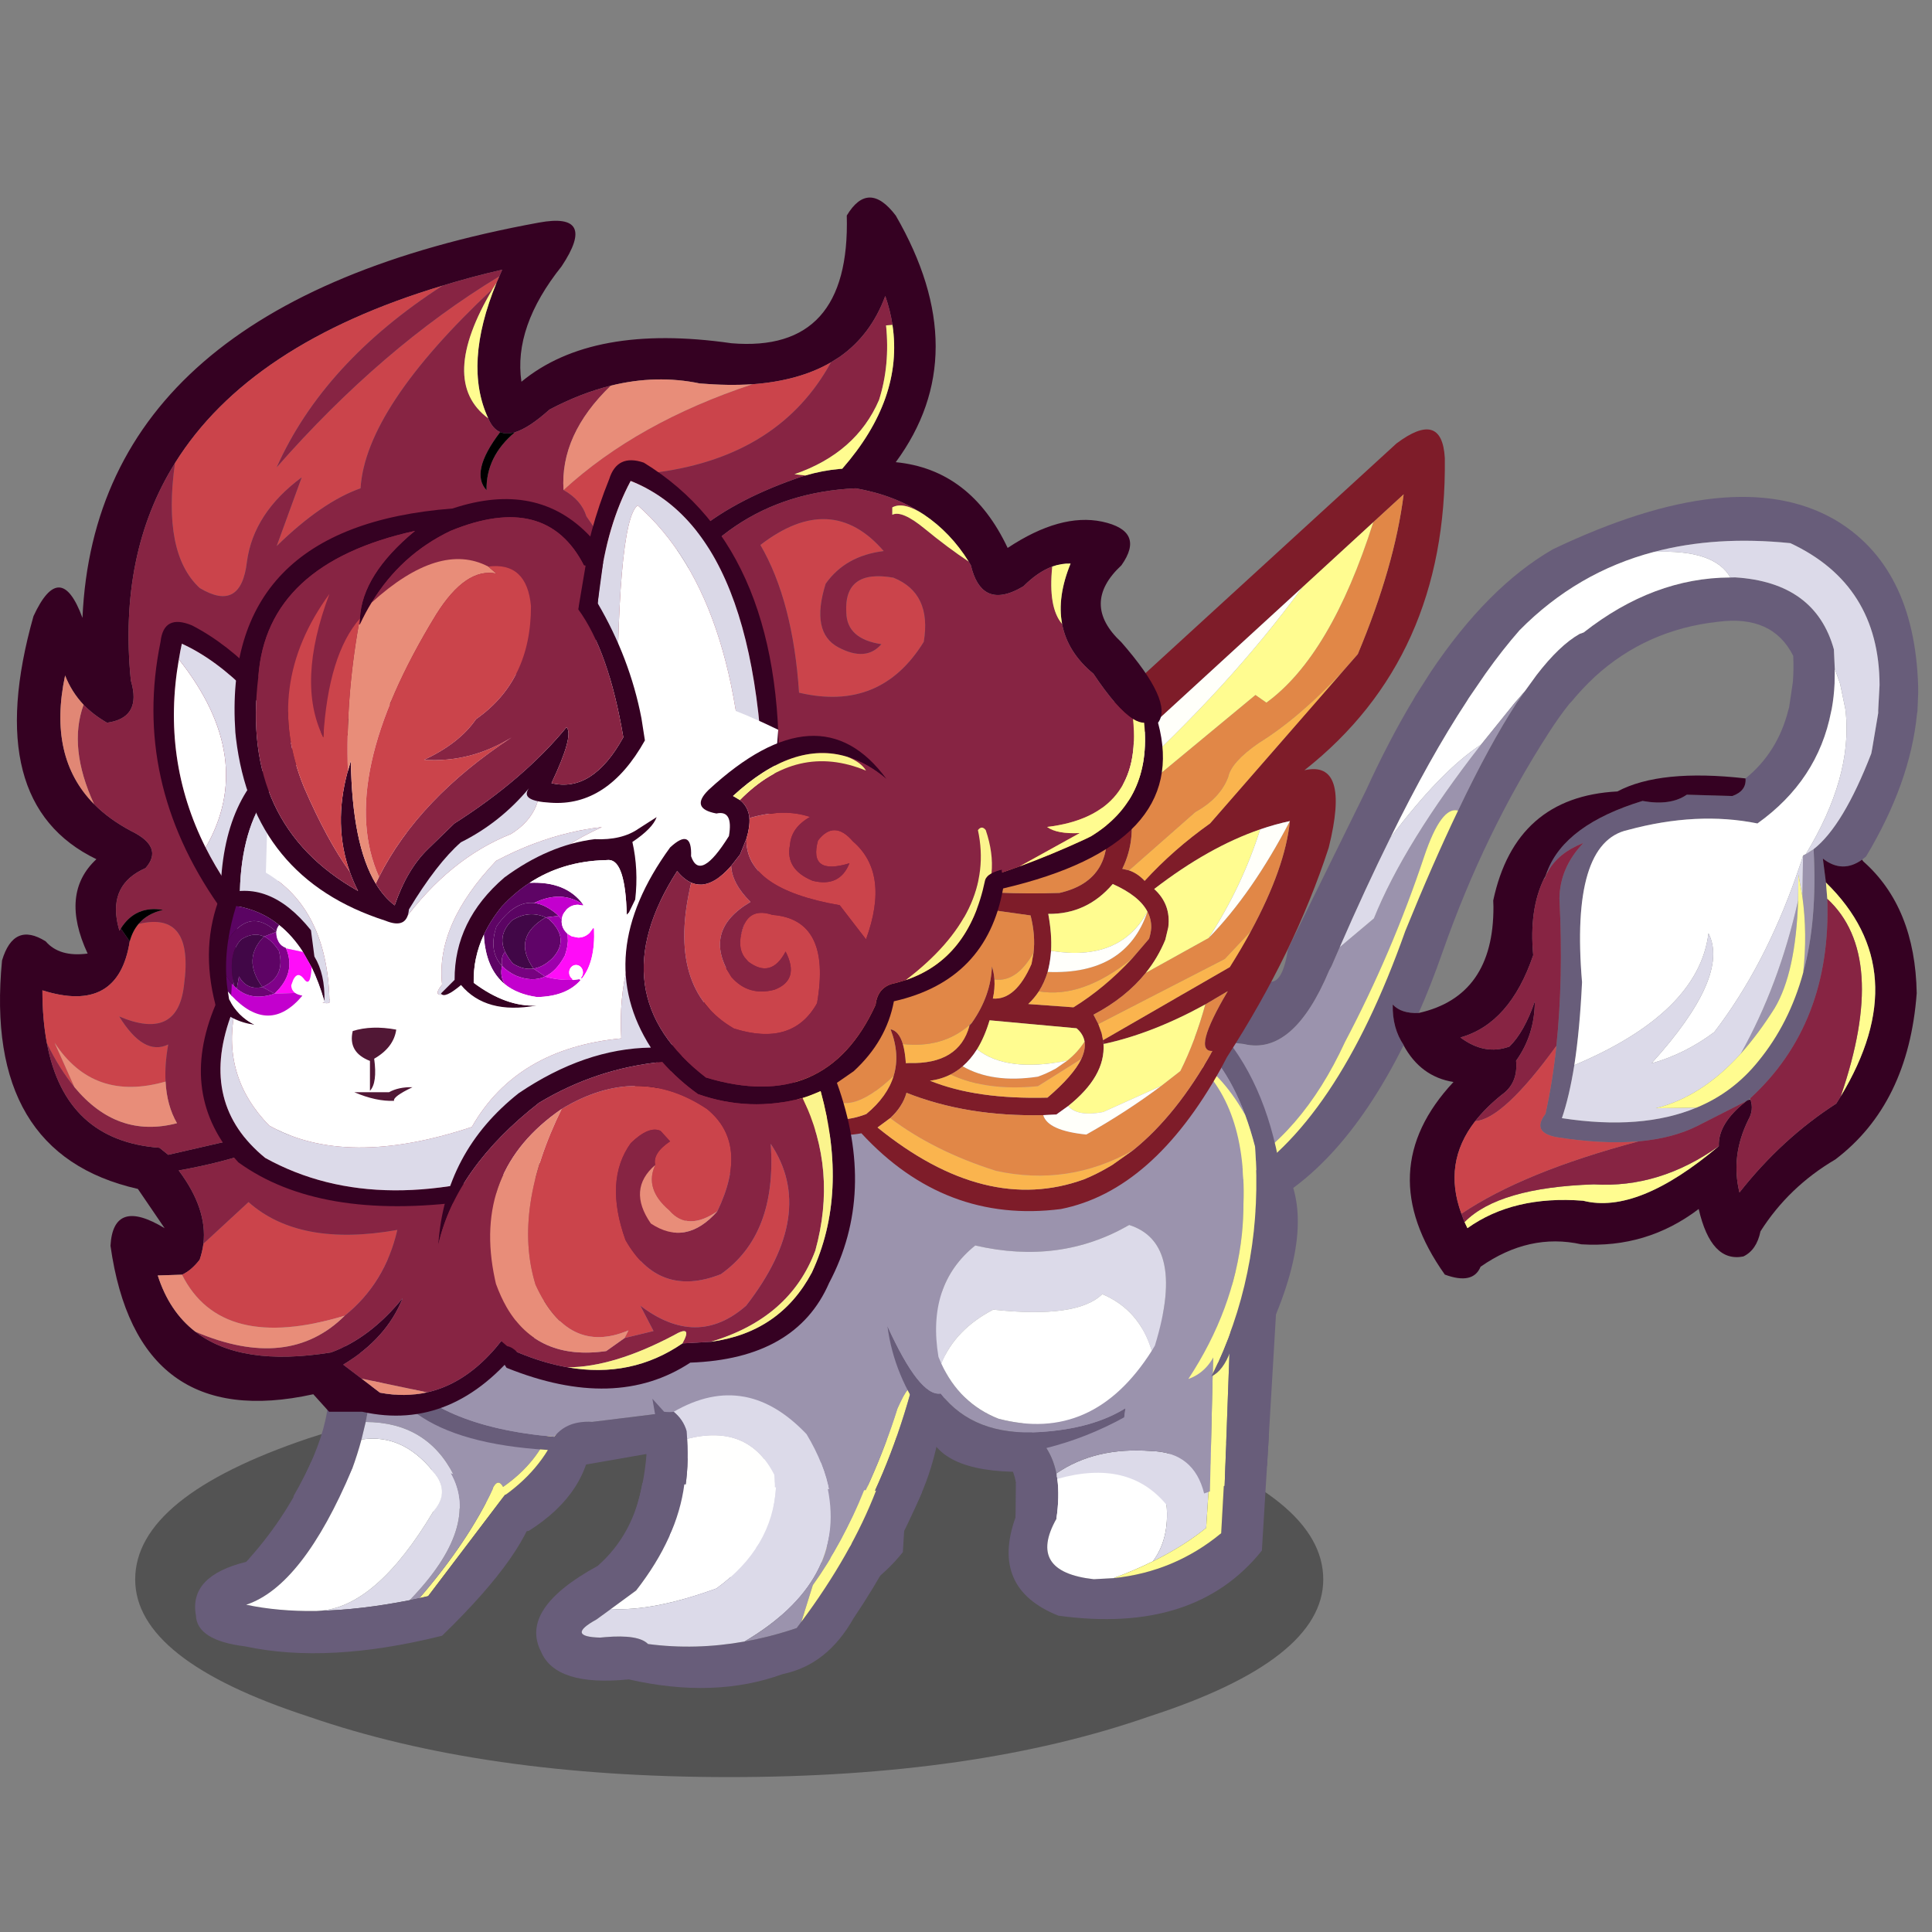 <svg xmlns:ffdec="https://www.free-decompiler.com/flash" xmlns:xlink="http://www.w3.org/1999/xlink" ffdec:objectType="frame" height="90" width="90" xmlns="http://www.w3.org/2000/svg"><rect width="100%" height="100%" fill="#808080" stroke="none"/><use ffdec:characterId="27" height="183" transform="matrix(.45 0 0 .45 -.09 .495)" width="270.3" xlink:href="#a"/><defs><g id="a" transform="translate(.2 -1.1)"><use ffdec:characterId="1" height="9.8" transform="matrix(2.216 0 0 4.176 13.995 143.04)" width="55.5" xlink:href="#b"/><use ffdec:characterId="3" height="118.4" transform="translate(102.7 129.25) scale(.324)" width="91.95" xlink:href="#c"/><use ffdec:characterId="10" height="232.6" transform="matrix(.413 -.118 -.1 -.502 114.427 161.725)" width="372.9" xlink:href="#d"/><use ffdec:characterId="12" height="93.5" transform="translate(20.2 140.85) scale(.324)" width="126.75" xlink:href="#e"/><use ffdec:characterId="3" height="118.4" transform="translate(67 131.05) scale(.307)" width="91.95" xlink:href="#c"/><use ffdec:characterId="14" height="119.75" transform="translate(31.6 112.85) scale(.324)" width="204.55" xlink:href="#f"/><use ffdec:characterId="16" height="97.5" transform="translate(55.5 143.15) scale(.324)" width="129.8" xlink:href="#g"/><use ffdec:characterId="18" height="144" transform="translate(89.6 105.7) scale(.324)" width="138.1" xlink:href="#h"/><use ffdec:characterId="20" height="249.75" transform="translate(78.4 44.45) scale(.324)" width="219.65" xlink:href="#i"/><use ffdec:characterId="26" height="389.2" transform="translate(0 20.45) scale(.324)" width="371.55" xlink:href="#j"/></g><g id="k" fill-rule="evenodd"><path d="M38.85 105.3q19.4-2 34.35-14.35l1.6-28.8 13.65-2.65-2.25 37q-21.4 26.8-65 20.8-21.85-8.7-13.7-31.45L7.6 75l12.95-2.45v13.8q-9.5 16.9 11.95 19.3l6.35-.35" fill="#685d7a"/><path d="M51.35 99.95q-5.8 2.85-12.5 5.35l-6.35.35q-21.45-2.4-11.95-19.3v-13.8l26.9-5.15q7.4 4.6 8.3 14.5.95 10.9-4.4 18.05" fill="#fff"/><path d="m70.1 63.05-1.7 26.2q-7.2 5.85-17.05 10.7 5.35-7.15 4.4-18.05-.9-9.9-8.3-14.5l22.65-4.35" fill="#dcdae9"/><path d="M51.35 99.95q9.85-4.85 17.05-10.7l1.7-26.2 4.7-.9-1.6 28.8Q58.25 103.3 38.85 105.3q6.7-2.5 12.5-5.35" fill="#fffc90"/><path d="m69.6 77.6 1.05-44.4 5.45-6.8-1.8 49.35-4.7 1.85" fill="#fffc90"/><path d="m76.1 26.4.65-18.45Q85.25 3.3 91.95 0l-4.1 69.45q-6.7 3.5-13.55 6.3l1.8-49.35m-67 29.95q9.3 4.9 11.45 15.5l.3 1.75q.75 5.65-.3 12.75l-13.05-.5Q9.95 68.2 0 65l9.1-8.65" fill="#685d7a"/><path d="M20.55 86.35q1.05-7.1.3-12.75 22.75-6.45 34.9 8.3-17.1 4.35-35.2 4.45" fill="#fff"/><path d="M20.55 71.85Q33 63.3 50.95 64.7q13.55.4 16.8 13.55-5.95 2.1-12 3.65-12.15-14.75-34.9-8.3l-.3-1.75" fill="#dcdae9"/><path d="m76.1 26.4-5.45 6.8-1.05 44.4-1.85.65Q64.5 65.1 50.95 64.7 33 63.3 20.55 71.85 18.4 61.25 9.1 56.35 37.8 30 71.2 11.05l5.55-3.1-.65 18.45" fill="#9b93ad"/></g><g id="l" fill-rule="evenodd"><path d="m163.9 3.2.45.1.55.2q22.9 10.05 27.75 34.65l.45 3.25.05.6.35 4.25q3.9-4.05 9.25-2.4l1.1.4q13.95 11.9 18.8 24.95l.25.55 1.05 3.55.3 1.3q4.8 23.7-12.15 37.3-20.95 16.5-68 9.75-17.25-3.7-34.8-17.15l-4.85-3.9-.55-.5Q96.15 93.5 88.35 85L62.4 58.45Q59.6 52.2 56.7 53q-13.6-3.15-23.6 4.05l1.05-10.15 13.25-4.55q11.2-5.1 23.75 9.6l.75.7 2.85 3.25q8.9 10.1 17.1 18.45 13.1 13.45 24.65 22.45l.6.5 5.15 3.85q5.2 3.75 10.1 6.55 16.35 8.15 35.6 7.8 15.4-.25 32.75-5.9 19.1-13.05 14.45-32.65l-1.5-4.8-.15-.6-3.1-6.6-.45-.9q-10.1-12.6-18.2-15.45-2.45-14.15-8.3-23.5-5.7-9.15-14.85-14.8-7.45-4.7-16.85-5.6-14.05-1.4-32.4 5.45 2.75 3.75 5.45 9.65 2.95 6.55 5.75 15.75 3.8 27.9 18.05 27.15 17.3-.2 31.05-5.95Q196 61.8 202.4 74.45l.3.55q1.1 2.25 1.85 4.75l.75 2.9.7 3.8q-1.25 14.1-20 19.55l-1.15.25q-18.25 4.25-37.4-2.55l-1-.05q-5.35-1.1-12.2-5.65l-3.4-2.4-.15-.1-1.75-1.3-.65-.45q-8.5-6.7-19.05-17.8-8.5-8.9-18.2-20.55-25.55-34.15-52.5-39.95l.95-6.55q23.6 1.95 45.75 24.3h.05q-1.95 3.95-.7 8.55 1.55-2.25 5.75-3.1 4.2 4.7 8.65 10.7 15.55 20.9 35.35 36.65 3.1 2.5 6.3 4.55l.75.4q3.2 1.95 6.65 3.5 14.45 6.3 31.75 3.85 13.3-1.65 16.25-10.85-.5-2.75-1.35-5.15l-2.05-4.65-.35-.55q-4.55-7.65-13.35-10.9-.35-2.5-3.95-2.7l-10.75 2.8q-4.4-1.3-10.8 1.25-19.45-.3-25.9-8.4l.1-.15q3.3 3.1 9.8 3.65-6.75-3.5-8.3-9.5-2.85-15.9-7.7-28.6-2.6-6.8-5.8-12.65-4.25-2.8 1.5-5.15 10.6-4 19.25-5.4 8.25-1.3 14.55-.3L163.9 3.2" fill="#685d7a" transform="translate(-33.1 26.95)"/><path d="m188.95 47.95.7.1q14.7 12.4 16.2 25.5l.05.65-.05 5.2-.55 3.25-.75-2.9q-.75-2.5-1.85-4.75l-.3-.55q-6.4-12.65-22.75-17.7-13.75 5.75-31.05 5.95-14.25.75-18.05-27.15-2.8-9.2-5.75-15.75 31.95 3.3 38.05 18.25 3.15-9.6-19.65-22.2 8.35-.05 16.35 2.6 15.05 10 27.05 26.2l1.65 2.25.7 1.05m-4.1 58.3q-2.45 6.4-16.9 9.25-19.25.35-35.6-7.8-4.9-2.8-10.1-6.55l-5.15-3.85-.6-.5q-11.55-9-24.65-22.45 15.15 10.3 26 13.2l10 6.3.8.45 2.05 1.2.15.1 3.4 2.4q6.85 4.55 12.2 5.65l1 .05q19.15 6.8 37.4 2.55" fill="#fff" transform="translate(-33.1 26.95)"/><path d="m34.15 46.9 4.1-29.15q18.5 3.4 33.25 19.35 15.4 14.8 27.6 31.85 6.4 8.85 10.15 7 10.55 11.1 19.05 17.8l.65.45 1.75 1.3-2.05-1.2-.8-.45-10-6.3Q94.9 72.55 84.2 59.6l-9.45-3.7-2.85-3.25-.75-.7q-12.55-14.7-23.75-9.6L34.15 46.9M164.8 12.75q5.1 2.85 10.2 7 6.7 5.75 10.65 19.7-8.5-15.45-20.85-26.7M186.85 40q-.55-7.6-3.4-14.9 5.85 9.35 8.3 23.5l-2.1-.55-.7-.1-2.1-7.95" fill="#9b93ad" transform="translate(-33.1 26.95)"/><path d="m185.65 39.45 1.3 5.05-.1-4.5 2.1 7.95-.7-1.05-1.65-2.25q-12-16.2-27.05-26.2-8-2.65-16.35-2.6 22.8 12.6 19.65 22.2-6.1-14.95-38.05-18.25-2.7-5.9-5.45-9.65 18.35-6.85 32.4-5.45l-9.65 2.15q11.35-.35 22.7 5.9 12.35 11.25 20.85 26.7m4 8.6 2.1.55q8.1 2.85 18.2 15.45l.45.9 3.1 6.6.15.6 1.5 4.8q4.65 19.6-14.45 32.65-17.35 5.65-32.75 5.9 14.45-2.85 16.9-9.25L186 106q18.75-5.45 20-19.55l-.7-3.8.55-3.25.05-5.2-.05-.65q-1.5-13.1-16.2-25.5m-97.8 26.3Q83.65 66 74.75 55.9l9.45 3.7q10.7 12.95 33.65 27.95-10.85-2.9-26-13.2" fill="#dcdae9" transform="translate(-33.1 26.95)"/><path d="M91.35-4.7 91-2.9q-2.05 10.95 7.65 17.3 3.15 2.05 7.5 3.65 4.5 1.35 5.05 5.85 5.65 4.05 7.25 10.55-3.95-5.4-8.15-7.4-6.3-.4-11.2 4.5 12.4-.05 21.15 12 1.15 9.15 6.2 14.35l.4.35.7.9q6.45 8.1 25.9 8.4 6.4-2.55 10.8-1.25L175 63.5q3.6.2 3.95 2.7-19.8 6.65-31 4.6-24.45 4.65-34.6-14.35l-.25-1.25q-4.15-17.45-22.75-16.55-4.2.85-5.75 3.1-1.25-4.6.7-8.55h-.05q2.55-7.1 10.1-9.95-23.8-12.65-11.15-37.1 6.2-3.6 8.85-.45 13.15 3.9 24.95-1.25 15.35-4.45 29.5.35.4-11.2 8.35-11.75 3.45.5 5.25 3.95 8.8 7.1 21.15 9.85 19.95 6.75 27.15 27.9 3.7 16.85-6.45 28.7l-.2.4q-5.35-1.65-9.25 2.4l-.35-4.25-.05-.6q17.3-22.3-6.6-42.55l-1.4-1.15q-14.55-3.8-27.15-11.95-.4 7.65 5.55 13.7 1.8 1.6 1.45 3.8l-.6.05-.45-.1q-7.8-2.75-8.65-7.25-22.45-8.85-34.75-3.1-16.25 4.95-28.75 1.1l-.4 1.35" fill="#350122" transform="translate(-33.1 26.95)"/><path d="m91.35-4.7.4-1.35q12.5 3.85 28.75-1.1 12.3-5.75 34.75 3.1Q139.2-9 123.8-4.55 101.05.15 91.35-4.7m95.15 3.55q23.9 20.25 6.6 42.55l-.45-3.25q11.95-14.55-6.15-39.3M38.25 17.75l.3-2.3q26.95 5.8 52.5 39.95 9.7 11.65 18.2 20.55-3.75 1.85-10.15-7Q86.9 51.9 71.5 37.1 56.75 21.15 38.25 17.75m147.4 21.7Q181.7 25.5 175 19.75q-5.1-4.15-10.2-7-11.35-6.25-22.7-5.9l9.65-2.15q9.4.9 16.85 5.6 9.15 5.65 14.85 14.8 2.85 7.3 3.4 14.9l.1 4.5-1.3-5.05" fill="#fffc90" transform="translate(-33.1 26.95)"/><path d="m91-2.9.35-1.8q9.7 4.85 32.45.15 15.4-4.45 31.45.5.85 4.5 8.65 7.25l-12.95-2.15q-6.3-1-14.55.3Q107.7 1.8 91-2.9m73.95 6.15q.35-2.2-1.45-3.8-5.95-6.05-5.55-13.7Q170.55-6.1 185.1-2.3l1.4 1.15q18.1 24.75 6.15 39.3-4.85-24.6-27.75-34.65l.05-.25m-38.5 54.65q-5.05-5.2-6.2-14.35-8.75-12.05-21.15-12 4.9-4.9 11.2-4.5 4.2 2 8.15 7.4-1.6-6.5-7.25-10.55-.55-4.5-5.05-5.85-4.35-1.6-7.5-3.65 6.7-1.2 22.8 10.15 4.85 12.7 7.7 28.6 1.55 6 8.3 9.5-6.5-.55-9.8-3.65l-.35-.3-.75-.9-.1.1" fill="#872443" transform="translate(-33.1 26.95)"/><path d="M98.65 14.4Q88.95 8.05 91-2.9q16.7 4.7 45.4 4.25-8.65 1.4-19.25 5.4-5.75 2.35-1.5 5.15 3.2 5.85 5.8 12.65-16.1-11.35-22.8-10.15" fill="#cb444b" transform="translate(-33.1 26.95)"/></g><g id="m" fill-rule="evenodd"><path d="m46.4 43.6-15.05-.15Q47.1 16.3 40.95 0L57 2.75q-.75 8.7-2.5 16.85l-1.35 5.6q-2.6 9.65-6.75 18.4m72.15-30.25 8.2 9.95q-.8 18.9-20.15 31.1-7.65 1.5-9.25-10.25 13.1-8.75 18.5-21.75 1.75-4.3 2.7-9.05" fill="#685d7a"/><path d="M54.5 19.6q1.75-8.15 2.5-16.85l61.55 10.6q-.95 4.75-2.7 9.05l-2.1-1.2Q109.6 32.55 98.4 40.35q-2.4-4.3-4.85 4.95l-9 1.95q.55-5.85-1.9-10.65-8.55-16.9-28.15-17" fill="#9b93ad"/><path d="M46.4 43.6q4.15-8.75 6.75-18.4 14-2.15 24.35 12.1 3.2 5.55-1.4 10.9-15.65 1.75-29.7-4.6" fill="#fff"/><path d="m53.15 25.2 1.35-5.6q19.6.1 28.15 17 2.45 4.8 1.9 10.65l-8.45.95q4.6-5.35 1.4-10.9-10.35-14.25-24.35-12.1" fill="#dcdae9"/><path d="m97.35 44.15-3.8 1.15q2.45-9.25 4.85-4.95 11.2-7.8 15.35-19.15l2.1 1.2q-5.4 13-18.5 21.75" fill="#fffc90"/><path d="M71.65 75.9q15.5-17.95 23.55-35.05 1.9.9 3.85 1.95l-24.6 32.45-2.8.65" fill="#fffc90"/><path d="M81.65 36q6.9 1.75 13.55 4.85-8.05 17.1-23.55 35.05l-3.1.65Q91.3 53.05 81.65 36" fill="#9b93ad"/><path d="M81.65 36q9.65 17.05-13.1 40.55-15.7 3.1-29.1 3.4Q57.75 79 76.1 48.2q5.95-6.75-.9-13.5l6.45 1.3" fill="#dcdae9"/><path d="m68.55 76.55 3.1-.65 2.8-.65 24.6-32.45 10.25 1.7q-2.4 16.3-30.4 43.4-36.4 9.1-62.95 3.4Q.55 89.4.25 81.4q-2.3-12.6 16.05-17.1l.8-.85.2-.25q12.35-13.85 19.75-30.75l13.1 2.2Q34.35 72.05 16.3 78q10.2 2.15 22.3 2l.85-.05q13.4-.3 29.1-3.4" fill="#685d7a"/><path d="M50.15 34.65q13-1.95 25.05.05 6.85 6.75.9 13.5Q57.75 79 39.45 79.95l-.85.05q-12.1.15-22.3-2 18.05-5.95 33.85-43.35" fill="#fff"/></g><g id="n" fill-rule="evenodd"><path d="m9.45 80.2 18.45 8.4q13.7 18.9 51.65 22.15 4.15-5.25 12.1-4.75l19.9-2.45 2.65 13.4-5.45-.65-19.8 3.45-11.65-4.8q-28-1.7-41.7-11.6L9.45 80.2" fill="#685d7a"/><path d="m114.2 116.95-2.65-13.4-19.9 2.45q-7.95-.5-12.1 4.75Q41.6 107.5 27.9 88.6L9.45 80.2 0 71.85 51.3 37 182 0q26.5 41.35 21.85 106.05-43.75 15.85-89.65 10.9" fill="#9b93ad"/></g><g id="o" fill-rule="evenodd"><path d="M118.6 2.4q.9-.95.95 1-7.45 26.6-20.2 48.15l-3.4.45Q108 31.85 115.45 8.2q2.1-4.7 3.15-5.8" fill="#fefb90"/><path d="M66.8 4.5q25.4-7.75 51.8-2.1-1.05 1.1-3.15 5.8Q108 31.85 95.95 52l-3.35.4q5.4-16.7-6.2-36Q77 6.5 66.8 4.5" fill="#9b93ad"/><path d="M43.95 9.25q11.75-6.8 22.55-4.8l.3.05q10.2 2 19.6 11.9 11.6 19.3 6.2 36-11.25 1.15-22.65.45Q77.1 45.2 76.1 29.4q-8.35-16.45-27.85-11.5l-.2-2.55q-1.05-3.6-4.1-6.1" fill="#dcdae9"/><path d="M69.95 52.85q-13.6-.8-27.35-4.2 6.8-12.4 5.65-30.75 19.5-4.95 27.85 11.5 1 15.8-6.15 23.45" fill="#fffffe"/><path d="m119.55 3.4 10.25 5.15q-2.1 21.9-13.35 39.3-8.55 2.35-17.1 3.7Q112.1 30 119.55 3.4M42.6 48.65q-6.1-1.5-12.25-3.55 6.45-17.85 4.75-34.4L38 10l-.85-4.9 3.75 4.15q1.95.2 3.05 0 3.05 2.5 4.1 6.1l.2 2.55q1.15 18.35-5.65 30.75" fill="#685d7a"/><path d="m108.6 34.45 14.7.45q-9.1 21.4-21.9 40.35-8.4 14.9-22.6 17.8Q57 101 29.6 94.75 6.25 97.1 1.55 85.85q-7-13.65 18.1-27.35 11.5-10.1 14.3-26.5l13.4.45q-2.2 16.95-15.4 33.9l-8.05 5.9-4.6 3.35q-10 5.5 1.15 5.8l1.6-.15q10.7-.9 13.7 2.2 15.2 2 30.85-.8 8.25-1.45 16.65-4.3l1.5-2q15.95-21.45 23.85-41.9" fill="#685d7a"/><path d="m23.9 72.25 8.05-5.9q13.2-16.95 15.4-33.9l29.3.95q-1.2 19.35-19.05 32.3-20.2 7.35-33.7 6.55" fill="#fff"/><path d="M66.6 82.65q-15.65 2.8-30.85.8-3-3.1-13.7-2.2l-1.6.15q-11.15-.3-1.15-5.8l4.6-3.35q13.5.8 33.7-6.55 17.85-12.95 19.05-32.3l16.55.55q5.9 29.45-26.6 48.7" fill="#dcdae9"/><path d="m84.75 76.35-1.5 2q-8.4 2.85-16.65 4.3 32.5-19.25 26.6-48.7l11.6.35q-6.7 16.8-16.4 30.35l-3.65 11.7" fill="#9b93ad"/><path d="M108.6 34.45q-7.9 20.45-23.85 41.9l3.65-11.7q9.7-13.55 16.4-30.35l3.8.15" fill="#fefb90"/></g><g id="p" fill-rule="evenodd"><path d="M101.15 2.45 110.2 0q16.15 15.95 21.65 43.85 13.7 17.8-2.55 54.15l-12.65 7.35q-2.35 6.4-6.15 8.2l2-4.2q14.65-32.2 11.95-69.2-1.4-5.4-3.15-10.15-7.15-19.2-20.15-27.55M82.65 126.6q-11.85 6.55-24.8 9.8l-10.9 7.6q-26.6-.7-27.75-16.85Q9.1 113.4 7 97.5q10.3 22.6 17 21.5 10.65 13.7 31.8 12.3 16.75-1.05 27.25-7.6l-.4 2.9" fill="#685d7a"/><path d="m103.15 114.35-20.5 12.25.4-2.9q-10.5 6.55-27.25 7.6Q34.65 132.7 24 119q-6.7 1.1-17-21.5L0 29.4 101.15 2.45q13 8.35 20.15 27.55-8.05-14.2-18.55-19.4 19.05 14.4 18 47.6 0 5-.5 9.95-2.55 24.05-17.1 46.2m-11.7-9 1-1.65q5.3-17.25 2.7-27.05-2.3-8.75-10.9-11.5-22.2 12.8-49.2 6.55-15.6 12.55-11.75 35.6l.9 2.1q5.85 12.75 18.25 17.65 30.2 7.95 49-21.7" fill="#9b93ad"/><path d="m24.2 109.4-.9-2.1q-3.85-23.05 11.75-35.6 27 6.25 49.2-6.55 8.6 2.75 10.9 11.5 2.6 9.8-2.7 27.05l-1 1.65q-3.9-13.05-15.8-18.1-8 7.85-34.85 4.95-12.1 6.3-16.6 17.2" fill="#dcdae9"/><path d="M91.45 105.35q-18.8 29.65-49 21.7-12.4-4.9-18.25-17.65 4.5-10.9 16.6-17.2 26.85 2.9 34.85-4.95 11.9 5.05 15.8 18.1" fill="#fff"/><path d="m112.5 109.35-.35-4q-2.9 6.85-9 9 14.55-22.15 17.1-46.2.5-4.95.5-9.95 1.05-33.2-18-47.6 10.5 5.2 18.55 19.4 1.75 4.75 3.15 10.15 2.7 37-11.95 69.2" fill="#fffc90"/></g><g id="q" fill-rule="evenodd"><path d="m187.3 77 4.55-5.2q11.75-28.1 14.65-51.05l-9.7 8.9-22.65 20.8-60.75 55.7 1.2 2.05 2.2 5 1.7 5.3q3 11.95-1.9 21.9l2.15.5q2.7.9 5 3.35 9.2-10.05 20.9-18.35L187.3 77m-86.85 22.45L204.2 4.5q14.55-10.9 15.45 4.65.8 63.75-44.85 99.75 14.75-3.35 7.75 24.75-10.9 33.45-32.5 66.9l-1.95 3.7q-21.7 39-51.1 44.85-37.05 4.75-63.75-24.2Q12.6 228.75 0 206.35l5.3-5.6q9.85 25.55 29.5 18 6.75-5.6 8.75-12.2 2.1-6.9-1-14.9 2.7.55 3.95 4.75.7 2.45.95 6.1l1-.05q15.95.45 19.3-11.85l.05-.05.7-.9q6.1-8.65 6.45-18.1.65 2.05.8 4.2.2 2.95-.5 6.1 7.3.55 12.35-11.05l.65-3.6q.65-5.5-.95-11.9l-34.95-4.9 3.85-4.1q20.85 2.5 40.35 1.8 18.4-4.2 14.45-24.95l-10.55-23.7m69.7 25.7q-4.7 1-9.5 2.65-16.45 5.65-33.85 19.05 5.4 4.9 4.5 12.2l-.95 4q-2.35 5.75-6.25 10.6-6.35 7.9-16.7 13.35l1.55 3 1.05 2.9.45 2.25 40.5-23.35q3.75-5.95 6.75-11.5 10.95-20.25 12.45-35.15m-59.4 71.2-.3-1.2.15 1.2q.7 10.3-11.3 19.85l-3.75 2.7-4.2.2q-24.4.55-43.7-7.15-1.25 4.5-5.2 8.1l-4.05 3q34.55 28 66 16.55 3.8-1.55 7.4-3.65l1.55-.9 6.65-4.7q14-11.25 25.4-31.75-6.55.3 4.9-19.1l-7.15 4.2q-16.85 9.3-32.4 12.65m13.9-42.25q-2.6-5.05-11.1-8.85-8.25 9.7-20.6 9.55 1.2 6.45.9 11.8l-.15 1.65q-.3 2.7-.95 5.1-1 3.35-2.8 6.2-1.45 2.2-3.4 4.05l14.45 1.05q9.9-6.1 18.75-15.6l5.4-6.3q.6-1.85.7-3.55.05-2.7-1.2-5.1m-21.15 47.05q1.45-3.05 1.05-5.55-.4-2.4-2.55-4.25l-27.8-2.55q-1.6 5.35-4 9.25-2.05 3.25-4.6 5.45-1.8 1.55-3.85 2.6-3 1.55-6.6 2 14.75 6 37.55 5.4 8.25-7.05 10.8-12.35" fill="#7e1c29"/><path d="m196.8 29.65 9.7-8.9q-2.9 22.95-14.65 51.05L187.3 77q-14.15 15.2-27.1 23.2-8.75 6.05-9.75 10.85-2.55 6.8-10.5 11.2l-21.2 18.65-2.15-.5q4.9-9.95 1.9-21.9l40.65-33.65 3.5 2.45q20.55-14.95 34.15-57.65M8.65 197.1l43.7-46.7 34.95 4.9q1.6 6.4.95 11.9-5.45 9.55-12.5 8.55-.15-2.15-.8-4.2-.35 9.45-6.45 18.1l-.9.8q-8.5 7.3-21.1 5.95-1.25-4.2-3.95-4.75 3.1 8 1 14.9-14.65 13.95-21.9 5.55l-13-15m47.55-50.8 41.5-44.35 2.75-2.5 10.55 23.7q3.95 20.75-14.45 24.95-19.5.7-40.35-1.8m88 16.2q13.95-14.3 25.95-37.35-1.5 14.9-12.45 35.15l-8.35 8.9-40.4 20.8-1.55-3q10.35-5.45 16.7-13.35l20.1-11.15m-1.05 21.2 7.15-4.2q-11.45 19.4-4.9 19.1-11.4 20.5-25.4 31.75-20.65 11.6-43.75 6.55-19.75-6.25-33.8-16.85 3.95-3.6 5.2-8.1 19.3 7.7 43.7 7.15 1.45 4.95 13.75 6.2 12.8-7.2 23.95-15.55l6.1-4.75q4.75-9.5 8-21.3m-50.4-10.35q25 1 31.9-19.25 1.25 2.4 1.2 5.1-.1 1.7-.7 3.55l-5.4 6.3q-15.9 12.85-29.8 10.5 1.8-2.85 2.8-6.2m11.8 22.25q.4 2.5-1.05 5.55l-13.85 8.7q-16.35 1.65-27.9-3.75 2.05-1.05 3.85-2.6 9.5 5.5 24.05 3.3 2.8-1 5.25-2.35l.4-.2 3.7-2.55q3.3-2.6 5.55-6.1" fill="#e18747"/><path d="m118.5 118.5-1.7-5.3q33.95-30.8 57.35-62.75l22.65-20.8q-13.6 42.7-34.15 57.65l-3.5-2.45-40.65 33.65m42.15 9.3q-5.75 18.2-16.45 34.7l-20.1 11.15q3.9-4.85 6.25-10.6l.95-4q.9-7.3-4.5-12.2 17.4-13.4 33.85-19.05m-49.9 68.55q15.55-3.35 32.4-12.65-3.25 11.8-8 21.3l-6.1 4.75-18.55 8.35q-8.15 1.55-11.2-1.9 12-9.55 11.3-19.85h.15m-16.9-29.75q.3-5.35-.9-11.8 12.35.15 20.6-9.55 8.5 3.8 11.1 8.85-8.85 16.1-30.8 12.5m10.7 29q-2.25 3.5-5.55 6.1-19.35 3.85-28.8-3.65 2.4-3.9 4-9.25l27.8 2.55q2.15 1.85 2.55 4.25" fill="#fffc90"/><path d="m187.3 77-42.65 48.9q-11.7 8.3-20.9 18.35-2.3-2.45-5-3.35l21.2-18.65q7.95-4.4 10.5-11.2 1-4.8 9.75-10.85 12.95-8 27.1-23.2M5.3 200.75l3.35-3.65 13 15q7.25 8.4 21.9-5.55-2 6.6-8.75 12.2-19.65 7.55-29.5-18m152.4-40.45q-3 5.55-6.75 11.5l-40.5 23.35-.45-2.25-1.05-2.9 40.4-20.8 8.35-8.9M120 230.35l-6.65 4.7-1.55.9q-3.6 2.1-7.4 3.65-31.45 11.45-66-16.55l4.05-3q14.05 10.6 33.8 16.85 23.1 5.05 43.75-6.55m-30.05-50.8q13.9 2.35 29.8-10.5-8.85 9.5-18.75 15.6l-14.45-1.05q1.95-1.85 3.4-4.05m-28.2 26.55q11.55 5.4 27.9 3.75l13.85-8.7q-2.55 5.3-10.8 12.35-22.8.6-37.55-5.4 3.6-.45 6.6-2m6-15.5q-3.35 12.3-19.3 11.85l-1 .05q-.25-3.65-.95-6.1 12.6 1.35 21.1-5.95l.15.15m20.5-23.4-.65 3.6q-5.05 11.6-12.35 11.05.7-3.15.5-6.1 7.05 1 12.5-8.55" fill="#fab44e"/><path d="M93.85 166.6q21.95 3.6 30.8-12.5-6.9 20.25-31.9 19.25.65-2.4.95-5.1l.15-1.65M99 201.7l-3.7 2.55-.4.2q-2.45 1.35-5.25 2.35-14.55 2.2-24.05-3.3 2.55-2.2 4.6-5.45 9.45 7.5 28.8 3.65" fill="#fffffb"/><path d="m116.8 113.2-2.2-5-1.2-2.05 60.75-55.7q-23.4 31.95-57.35 62.75m43.85 14.6q4.8-1.65 9.5-2.65-12 23.05-25.95 37.35 10.7-16.5 16.45-34.7m-69.3 91.3 4.2-.2 3.75-2.7q3.05 3.45 11.2 1.9l18.55-8.35q-11.15 8.35-23.95 15.55-12.3-1.25-13.75-6.2" fill="#fffffa"/></g><g id="r" fill-rule="evenodd"><path d="M182.85 356.3q-7.8 5.35-16.25 10.45-21.75 27.7-50.85 21.2h-10.6l-5.05-5.6q-56.35 12.4-64.8-47.45.9-15.55 17.3-5.6l-8.55-12.55q-49.4-11.2-43.4-73 3.75-12.5 13.95-6.1 4.4 5.1 13.4 3.9-8.95-19.25 2.8-30.15-37-17.85-20.1-77.65 8.6-18.6 15.65.55Q30.8 33.85 172.2 8q18.8-3.45 7.25 13.95Q164 41.3 166.6 58.85q22.65-18.7 67.1-12.3 38.05 3.2 36.85-40.8 6.9-11.5 15.65 0 25.5 44.15 0 78.8 23.95 2.35 35.75 27.4 16.9-11.2 30.2-8.4 13.9 3 6.15 13.95-13.2 12.3 0 24.6 16.65 19.1 11.7 25.7 10.5 38.9-49.5 52.95-12.85 11.6-37.65 21.8l12.3-20q15.3-3.3 30.6-8.85 10.35-3.8 20.75-8.6l2.05-1q19.55-11.85 17-36.3-1.6 0-3.55-1.2-5.1-3.15-12.65-14.45-8.3-6.85-10-15.9-1.65-8.65 2.7-19.3-2.9-.1-5.85.95-4.6 1.7-9.2 6.3-7.2 4.3-11.5 2-3.7-1.95-5.3-8.7l-.7-1.2q-5.75-9.25-14.3-15-9.3-6.25-21.85-8.4-44 2.05-65.4 44.15l-3.35-4.45q8.65-28.35 49.55-42.75 1.6-.6 3.2-1.05 5.4-1.6 11-2.1l.75-.05q19.6-22.4 16.05-45.95-.7-4.6-2.3-9.25-4.6 12.5-14.65 19.5l-2.7 1.7q-10.15 5.9-25.1 7-7.75.5-16.8-.25-13.9-2.9-28.45.7-9.65 2.4-19.6 7.65Q169 73.65 164.5 75q-2.7.75-4.7-.05-2.4-1.05-3.8-4.4-8.05-17.2 2.65-43.35l.9-2.05.9-2.1q-9.95 2.3-19.05 5.1-61.75 18.55-85.5 56.7-18.1 29-14.1 69.4l.45 1.75q2.35 10.35-8.05 11.8-4.35-2.5-7.5-5.75-3.85-4.1-5.9-9.35-5.55 26.1 9.25 41.1 4.85 4.9 11.95 8.65 10.4 5.1 4.5 11.8-11.7 5.1-8.9 17.9l.55 2.1.45-.7 2.85 4.1q-3.65 23.3-27.9 15.65 0 9.35 1.45 16.95 5.85 31.1 35.95 33.35l2.8 2.25 46.4-10.65q-14.3 10.5-43.05 15.65 9.2 12.25 7.9 23.4-.35 2.6-1.2 5.1-2.65 3.45-5.65 4.8l-7.75.25q3.7 11.55 12 17.95 14.55 11.3 43.35 6.65 12.45-4.55 22.9-17.35-5.1 12.85-19 21.25l5.85 4.45 5.9 4.5q7.9 1.5 15.05-.1 19.3-4.35 33-31.2l13.4 5.75" fill="#350122"/><path d="M58.15 344.15q3-1.35 5.65-4.8.85-2.5 1.2-5.1l14.4-13.3q16.25 14.45 47.55 8.9-3.9 17-16.8 27.4-39.45 11.9-52-13.1M15 270.25q-1.45-7.6-1.45-16.95 24.25 7.65 27.9-15.65.9-3.3 2.8-5.55 17.8-4.3 14.55 19.5-2 18-20.7 10.05 7.85 12.75 15.65 8.95-1.15 6.45-.85 11.85-23.05 6.6-35.45-12.4l6.35 14.2q-4.75-5.75-8.8-14m40.9-185.4q23.75-38.15 85.5-56.7-38.05 24.55-53 58.05 33.65-38.35 71.15-61.05l-.9 2.05-1.2 1.95Q116.8 67.2 115.2 92.9q-12.35 4.35-26.8 18.45l8-21.95Q81 100.8 78.9 116.35q-1.9 16.35-15.1 8.4-11.95-11.05-7.9-39.9m184.5-25.2q14.95-1.1 25.1-7-16.35 29.8-55.15 35.1l-16.45 23.6-6.55-9.5q-1.6-5.2-7.3-8.4 23.55-21.6 60.35-33.8m41.95 53.3q-12.25 1.5-18.55 10.45-4.85 15.55 4.05 20.3 8.85 4.7 13.75-1-11-1.65-11.2-10.05-.85-14 15.05-11.2 12.3 4.95 9.7 20.5-13.8 22.4-39.85 16.25-1.95-29.3-12.35-47.2 22.65-17.45 39.4 1.95" fill="#cb444b"/><path d="m282.85 242.55-13.4 5.05q-20.1 63.05-86.6 108.7l-13.4-5.75q-13.7 26.85-33 31.2l-20.95-4.4-5.85-4.45q13.9-8.4 19-21.25-10.45 12.8-22.9 17.35-28.8 4.65-43.35-6.65 29.85 12.75 47.75-5.1 12.9-10.4 16.8-27.4-31.3 5.55-47.55-8.9L65 334.25q1.3-11.15-7.9-23.4 28.75-5.15 43.05-15.65l-46.4 10.65-2.8-2.25q-30.1-2.25-35.95-33.35 4.05 8.25 8.8 14 13.7 16.5 32.75 11.5-3.25-5.6-3.65-13.3-.3-5.4.85-11.85-7.8 3.8-15.65-8.95 18.7 7.95 20.7-10.05 3.25-23.8-14.55-19.5 2.8-3.35 7.85-4.5-8.8-1.5-13.5 5.95l-.45.7-.55-2.1q-2.8-12.8 8.9-17.9 5.9-6.7-4.5-11.8-7.1-3.75-11.95-8.65-8.3-18.05-3.35-31.75 3.15 3.25 7.5 5.75 10.4-1.45 8.05-11.8l-.45-1.75q-4-40.4 14.1-69.4-4.05 28.85 7.9 39.9 13.2 7.95 15.1-8.4Q81 100.8 96.4 89.4l-8 21.95q14.45-14.1 26.8-18.45 1.6-25.7 42.25-63.75-17.55 29.5-1.45 41.4 1.4 3.35 3.8 4.4-9.75 12.8-4.35 18.55-.2-10.75 9.05-18.5 4.5-1.35 11.05-7.25 9.95-5.25 19.6-7.65-16.25 15.65-15.1 33.35 5.7 3.2 7.3 8.4l6.55 9.5 16.45-23.6q38.8-5.3 55.15-35.1l2.7-1.7q10.05-7 14.65-19.5 1.6 4.65 2.3 9.25l-2.05.15q1.3 12.7-2.25 23.85-7.3 16.9-27 23.7l3.5.4q-1.6.45-3.2 1.05-40.9 14.4-49.55 42.75l3.35 4.45q21.4-42.1 65.4-44.15 12.55 2.15 21.85 8.4-6.55-4.25-10.1-2.3v2.35q3.05-1.55 10.4 4.5 7.3 6 14 10.45l.7 1.2q1.6 6.75 5.3 8.7 4.3 2.3 11.5-2 4.6-4.6 9.2-6.3-1.35 13.1 3.15 18.35 1.7 9.05 10 15.9 7.55 11.3 12.65 14.45 3.15 30.85-27.45 34.5 3.15 2.3 10.45 1.95l-19.25 10.65q-15.3 5.55-30.6 8.85l-12.3 20M141.4 28.15q9.1-2.8 19.05-5.1l-.9 2.1q-37.5 22.7-71.15 61.05 14.95-33.5 53-58.05m140.95 84.8q-16.75-19.4-39.4-1.95 10.4 17.9 12.35 47.2 26.05 6.15 39.85-16.25 2.6-15.55-9.7-20.5-15.9-2.8-15.05 11.2.2 8.4 11.2 10.05-4.9 5.7-13.75 1-8.9-4.75-4.05-20.3 6.3-8.95 18.55-10.45" fill="#872443"/><path d="M30.05 193.8q-14.8-15-9.25-41.1 2.05 5.25 5.9 9.35-4.95 13.7 3.35 31.75" fill="#e18775"/><path d="M136.45 381.75q-7.15 1.6-15.05.1l-5.9-4.5 20.95 4.4m-74.05-19.4q-8.3-6.4-12-17.95l7.75-.25q12.55 25 52 13.1-17.9 17.85-47.75 5.1M195.15 60.1q14.55-3.6 28.45-.7 9.05.75 16.8.25-36.8 12.2-60.35 33.8-1.15-17.7 15.1-33.35M52.9 282.45q.4 7.7 3.65 13.3-19.05 5-32.75-11.5l-6.35-14.2q12.4 19 35.45 12.4" fill="#e88d79"/><path d="m41.45 237.65-2.85-4.1q4.7-7.45 13.5-5.95-5.05 1.15-7.85 4.5-1.9 2.25-2.8 5.55M159.8 74.95q2 .8 4.7.05-9.25 7.75-9.05 18.5-5.4-5.75 4.35-18.55"/><path d="M158.65 27.2q-10.7 26.15-2.65 43.35-16.1-11.9 1.45-41.4l1.2-1.95m126.5 13.5q3.55 23.55-16.05 45.95l-.75.05q-5.6.5-11 2.1l-3.5-.4q19.7-6.8 27-23.7 3.55-11.15 2.25-23.85l2.05-.15m10.05 60.6q8.55 5.75 14.3 15-6.7-4.45-14-10.45-7.35-6.05-10.4-4.5V99q3.55-1.95 10.1 2.3m41 16.6q2.95-1.05 5.85-.95-4.35 10.65-2.7 19.3-4.5-5.25-3.15-18.35m25.8 48.7q1.95 1.2 3.55 1.2 2.55 24.45-17 36.3l-2.05 1q-10.4 4.8-20.75 8.6L345 203.05q-7.3.35-10.45-1.95 30.6-3.65 27.45-34.5" fill="#fffc90"/><path d="M101.5 186.7q-21.7-34.3-43.4-44.15-.55 2.5-.95 5-5.6 32 8.55 60.15 5.9 11.7 15.2 22.75l-3.6 4.1-7.5-8.45q-27.65-39.65-18.5-84.2 1-8.95 10.05-5.2 22.75 11.8 41.35 43.9l-1.2 6.1" fill="#350122"/><path d="M57.15 147.55q25 31.6 8.55 60.15-14.15-28.15-8.55-60.15" fill="#fff"/><path d="M57.15 147.55q.4-2.5.95-5 21.7 9.85 43.4 44.15-5.35 23.8-20.6 43.75-9.3-11.05-15.2-22.75 16.45-28.55-8.55-60.15" fill="#dcdae9"/><path d="M191.8 168.05q-3.4-5.25-6.45-11-4.1-33.95 9.3-67.1 2.55-8.15 11.05-5.25 46.4 28.4 42.9 105.35l-1.9 21.15-2.8-.85q2.75-101.9-42.4-119.8-15 28.1-9.7 77.5" fill="#350122"/><path d="m243.9 210.35-5.8-2.15q.65-79.05-34.35-109.85-6.85 5-6.6 77.35-2.75-3.65-5.35-7.65-5.3-49.4 9.7-77.5 45.15 17.9 42.4 119.8" fill="#dad8e7"/><path d="M238.1 208.2q-23.7-9.55-40.95-32.5-.25-72.35 6.6-77.35 35 30.8 34.35 109.85" fill="#fff"/><path d="M234.45 241.9q-23.35 62.6-82.4 78.4l-2.8.4q-47.25 6.25-73.1-12.45-19.45-21.35-7.3-50.3l1.6-35q.45-32.7 20.65-45.65 17.85-10.95 36-17.2l-22.35 16.3q-11.8 4.1-18.65 13.15l-.4.55q-8.55 11.7-9.05 31.5l-3 40.15q-10 27.95 11.1 45.1 36.95 20.45 90.95.5 36.85-26.8 58.75-65.45" fill="#350122"/><path d="M137.2 157q16.45-4.45 33.1-5l2.35 33.35q.25 5.15-1.45 9.25-2.15 4.95-7.25 8.3l-.7.45q-19.75 7.9-34.5 28.05V211l8.45-54M243 211.95q-3.4 16.1-8.55 29.95-21.9 38.65-58.75 65.45-54 19.95-90.95-.5-21.1-17.15-11.1-45.1l3-40.15q.5-19.8 9.05-31.5l-.75 25.6q19.45 11.5 20.3 40.4.9 1.85-2.35 1.1l-27.95 3.05q-4 20.8 11.05 36.25 24.55 13.8 64.75.45 14.3-25.1 47.75-28.3-1.45-25.65 11.5-43.5l33-13.2m-60.8-9.05q5.05-1.2 10.1-1.75-12.1 5.5-19.2 12.3l-28.75 40.35q-7.1 2.65-3.1-2.35-2.1-19.2 17.3-39.55 11.85-6.25 23.65-9" fill="#dcdae9"/><path d="M127.1 160.1q5-1.75 10.1-3.1l-8.45 54v20.4q14.75-20.15 34.5-28.05l.7-.45q5.1-3.35 7.25-8.3 1.7-4.1 1.45-9.25L170.3 152q38.6-1.35 78.35 18.05-1.6 22.6-5.65 41.9l-33 13.2q-12.95 17.85-11.5 43.5-33.45 3.2-47.75 28.3-40.2 13.35-64.75-.45-15.05-15.45-11.05-36.25l27.95-3.05q3.25.75 2.35-1.1-.85-28.9-20.3-40.4l.75-25.6.4-.55q6.85-9.05 18.65-13.15l22.35-16.3m55.1 42.8q-11.8 2.75-23.65 9-19.4 20.35-17.3 39.55-4 5 3.1 2.35l28.75-40.35q7.1-6.8 19.2-12.3-5.05.55-10.1 1.75" fill="#fff"/><path d="M89.2 232.45q-5.95-4.8-13.75-6.1-1.7 5.45-2.5 10.65-.95 5.95-.65 11.65.1 2.55.5 5l.4 2.5q2.8 5.5 8.15 8.15-7.6-1.05-12.5-6.35-4.9-18.8 1.6-35 15.4-5.7 28.9 11.15l1.1 8.4q3.45 5.65 3.2 14.3-1.75-6.05-4.1-10.9l-2.75-4.85q-3.35-5.2-7.6-8.6" fill="#350122"/><path d="M89.2 232.45q-.8 1-.9 2.15-8.5-7.9-15.35 2.4.8-5.2 2.5-10.65 7.8 1.3 13.75 6.1m-.9 2.15q0 1.35.35 2.35-.5-1.25-.35-2.35" fill="#5b0463"/><path d="M74.85 252q-2.35-10.15 2.2-14.95 3.9-2.5 7.3-.95-7.1 7.2-.5 16.15-5 1.1-7.5-3.4l-.7 3.9-.8-.75" fill="#410747"/><path d="M72.95 237q6.85-10.3 15.35-2.4l-3.9 1.5h-.05q-3.4-1.55-7.3.95-4.55 4.8-2.2 14.95l-.8-.9-1.75-2.45q-.3-5.7.65-11.65" fill="#58055c"/><path d="M84.35 236.1h.05q2.45 1.15 4.7 4.55 2.25 8.3-5.25 11.6-6.6-8.95.5-16.15M72.8 253.65q-.4-2.45-.5-5l1.75 2.45-.2 3.75-1.05-1.2" fill="#5e0465"/><path d="m83.85 252.25 3.85 2.1q-7.2 2.5-12.05-1.6l.7-3.9q2.5 4.5 7.5 3.4" fill="#6c0374"/><path d="m88.65 236.95.5 1.05q.85 1.25 2.1 1.65l.15.25q3.3 7.9-3.7 14.45l-3.85-2.1q7.5-3.3 5.25-11.6-2.25-3.4-4.7-4.55l3.9-1.5q-.15 1.1.35 2.35" fill="#80028a"/><path d="M88.3 234.6q.1-1.15.9-2.15 4.25 3.4 7.6 8.6l-5.4-1.15-.15-.25q-1.25-.4-2.1-1.65l-.5-1.05q-.35-1-.35-2.35m6 19.55q-1.25-.9-1.25-2.5l.65-1.75q1.4-2.8 3.35-.35 2.15 3.15 2.5-3.65 2.35 4.85 4.1 10.9-6.1 5.9-22.3 7.5-5.35-2.65-8.15-8.15l-.4-2.5 1.05 1.2Q85.9 267.8 96.6 255q-1.45-.25-2.3-.85" fill="#fff"/><path d="m91.4 239.9 5.4 1.15 2.75 4.85q-.35 6.8-2.5 3.65-1.95-2.45-3.35.35l-.65 1.75q0 1.6 1.25 2.5l-6.6.2q7-6.55 3.7-14.45" fill="#ff0df9"/><path d="m74.05 251.1.8.9.8.75q4.85 4.1 12.05 1.6l6.6-.2q.85.6 2.3.85-10.7 12.8-22.75-.15l.2-3.75" fill="#c300ce"/><path d="M171.4 258.15q-16.15 2.95-24.1-6.55-5.35 4.5-6.4 2.7l4.35-4.35q-.1-18.95 15.9-32.7 14.1-10.4 28.85-12.25 8.7.4 14.1-3.4l5.7-3.65q-1.25 3.6-7.75 7.95 2 8.8.9 18.4l-2 4.1-.7.7q-.45-17.2-5.65-17.45h-.25l-.95.05q-13.65.35-24.2 7.25-4.8 3.15-8.95 7.65-3.5 4.35-5.65 8.9-3.45 7.4-3.25 15.4 10.4 7.75 20.05 7.25" fill="#350122"/><path d="M154.6 235.5q2.15-4.55 5.65-8.9 4.15-4.5 8.95-7.65 11.65-.55 17.1 6.9-7.05-4.7-15.65-.45-6.3-.75-12.05 7.55-2.6 7.85 1.8 12.55-.75 3.35.9 5.85-6.2-5.1-6.7-15.85" fill="#5e0465"/><path d="M174.35 230q-10.9 6.4-3.9 16.35-3.2.5-6.55-1.6-1.65-1.9-2.5-3.75-2.55-5.45 2.25-10.1 5.35-3.3 10.7-.9" fill="#410747"/><path d="m174.35 230 .9.45q7 6.25 1.35 12.5-3 2.95-6.15 3.4-7-9.95 3.9-16.35" fill="#600468"/><path d="M170.65 225.4q2.05.2 4.15 1.4 2.15 1.2 3.65 2.7l-4.1.5q-5.35-2.4-10.7.9-4.8 4.65-2.25 10.1-1.4 1.35-1 4.5-4.4-4.7-1.8-12.55 5.75-8.3 12.05-7.55" fill="#5b0463"/><path d="M174.15 248.9q-4.05 1.85-9.35-.3-2.7-1.3-4.4-3.1-.4-3.15 1-4.5.85 1.85 2.5 3.75 3.35 2.1 6.55 1.6l3.7 2.55" fill="#770280"/><path d="m179.5 230.75-.05.45q0 2.15 1.55 3.7l.35.35.1 2.3q-.1 2.2-1 4.7-2.65 4.95-6.3 6.65l-3.7-2.55q3.15-.45 6.15-3.4 5.65-6.25-1.35-12.5l-.9-.45 4.1-.5.5.55.55.7" fill="#9e00ac"/><path d="m181.35 235.25 1.35.8 2 .4q2.15 0 3.7-1.55l1.1-1.5.3.2q.45 10.45-3.85 15.9l-.35-.2q.65-.7.65-1.7t-.65-1.7q-.65-.7-1.55-.7t-1.55.7q-.65.7-.65 1.7t.65 1.7l.45.4-.2.25q-4.6.15-8.6-1.05 3.65-1.7 6.3-6.65.9-2.5 1-4.7l-.1-2.3" fill="#ff0cf8"/><path d="m186.25 226.2-1.55-.25q-2.15 0-3.7 1.55l-.8 1.05q-.65 1-.7 2.2l-.55-.7-.5-.55q-1.5-1.5-3.65-2.7-2.1-1.2-4.15-1.4 8.6-4.25 15.65.45l-.05.35m-.8 23.9q-4.55 5.15-13.85 5.35-6.35-.9-10.3-4.1-1.65-2.5-.9-5.85 1.7 1.8 4.4 3.1 5.3 2.15 9.35.3 4 1.2 8.6 1.05l.6.05.85-.15.7-.1h.25l.3.35" fill="#c300ce"/><path d="M200.25 229.1q-7.7 26.25-28.85 29.05-9.65.5-20.05-7.25-.2-8 3.25-15.4.5 10.75 6.7 15.85 3.95 3.2 10.3 4.1 9.3-.2 13.85-5.35l.4-.45.1-.15q4.3-5.45 3.85-15.9l-.15-.6-.15.4-1.1 1.5q-1.55 1.55-3.7 1.55l-2-.4-1.35-.8-.35-.35q-1.55-1.55-1.55-3.7l.05-.45q.05-1.2.7-2.2l.8-1.05q1.55-1.55 3.7-1.55l1.55.25.4.1-.35-.45q-5.45-7.45-17.1-6.9 10.55-6.9 24.2-7.25l.95-.05h.25q5.2.25 5.65 17.45m-17.3 20.6-.45-.4q-.65-.7-.65-1.7t.65-1.7q.65-.7 1.55-.7t1.55.7q.65.7.65 1.7t-.65 1.7l-.45.45h-.25l-.7.1-.9.05-.35-.2" fill="#fff"/><path d="M118.2 275.85q-7.1-2.75-5.5-9.55 6.05-1.9 13.9-.45-.8 5.7-7.05 9.3 1.05 7.7-1.35 10.25v-9.55" fill="#511735"/><path d="M131.8 284.25q-6.3 3-5.9 4.35-5.7.25-12.7-2.75h11.1q3.05-1.7 7.5-1.6" fill="#511735"/><path d="M316.8 215.9q1.25-.7 3.25-1.2l.45 6.05q-5.25 29.35-34.9 36.05-2.35 12.7-12.85 22.35l-5.35 3.7q12.7 35.2-2.5 63.95-10.55 24.25-44.35 25.45-23.85 15.7-58.7 1.65l-3.6-5.6q1.9-1.65 3.8-1.3 1.6.25 3.2 1.9 8.35 3.5 16.1 4.85 20.4 3.55 36.7-7.65l9-.5q22.15-2.95 32.35-22.15 11.75-25.2 2.8-57.95-3.65 1.6-5.75 2.2-16.95 4.55-33.45-1.25-6.35-4.55-11.4-10.3-21.15 2.1-39.4 13.1-26.5 20.7-32.15 45.25 2-29.6 25.7-48.35 21.1-14.25 42.2-14.55-18.9-29.5 6.15-63.95 7.05-6.55 6.7 2.8 2.85 8.4 12.1-6.45 1.45-8.4-4-7.2-8.55-1.6-2.5-7.55 35.45-32.7 56.85-3.45-6.1-5.15-12.5-7.1-17.2-5.3-36.55 12.5l2.2 1.3q2.7 2.1 3.05 5.75.2 2.8-.95 6.55l-2.05 5.1-2.85 3.65q-6.9 7.9-12.75 5.35-2.35-1.05-4.5-3.7-25.25 39.35 9.2 65.95 38.3 11.6 54.2-23.2.7-6 6.45-7l3.25-.95q20.05-6.8 25.25-31.7.3-1.4 2.1-2.4" fill="#350122"/><path d="M239.45 198.25q11-3.2 19.35-.35-6 3.4-6.4 8.95-1.6 7.8 7.25 11.45 8.65 2.15 11.75-5.6-13.1 4-10.05-7.25 5.15-6.75 11.15.25 11.9 10.2 4.2 31.3l-8.4-10.9q-30.35-5.25-29.8-21.3 1.15-3.75.95-6.55m-5.85 15.3q.35 5.75 6.2 11.5-15.7 9.2-6.15 23.95 5.45 6.3 13.8 4.1 8.2-3.1 3.55-12.2-4.6 8.8-11.95 3.2l-1.2-1.4q-2.35-3.3-.65-8.8l.4-1.2.1-.25q2.4-5.5 9.1-3.25 18.9 1.45 14.25 28.2-7.8 14-26.55 8.1-21.8-12.6-13.65-46.6 5.85 2.55 12.75-5.35m-54.15 77.65q24.35-14.7 46.4 0 13.7 11.1 3.35 32.7-9.5 6.5-15.35-.3-8.05-6.85-4.5-14.5-.9-3.75 4.75-7.55l-3.05-3.35q-3.7-1.7-9.5 3.9-8.55 11.85-1.7 31 10.65 18.7 30.45 10.9 18-12.7 15.95-41.65 14.95 22.3-7.85 51.7-15.7 13.8-33.8 0l4.2 8.1-9.25 2.25 1.25-2.45q-19.3 8.15-29.7-14.6-7.4-24.1 8.35-56.15" fill="#cb444b"/><path d="M320.05 214.7q-2 .5-3.25 1.2.65-6.45-1.85-13.8-1.25-1.6-2.5 0 5.65 26.1-23 47.9l-3.25.95q-5.75 1-6.45 7-15.9 34.8-54.2 23.2-34.45-26.6-9.2-65.95 2.15 2.65 4.5 3.7-8.15 34 13.65 46.6 18.75 5.9 26.55-8.1 4.65-26.75-14.25-28.2-6.7-2.25-9.1 3.25l-.1.25-.4 1.2q-1.7 5.5.65 8.8l1.2 1.4q7.35 5.6 11.95-3.2 4.65 9.1-3.55 12.2-8.35 2.2-13.8-4.1-9.55-14.75 6.15-23.95-5.85-5.75-6.2-11.5l2.85-3.65 2.05-5.1q-.55 16.05 29.8 21.3l8.4 10.9q7.7-21.1-4.2-31.3-6-7-11.15-.25-3.05 11.25 10.05 7.25-3.1 7.75-11.75 5.6-8.85-3.65-7.25-11.45.4-5.55 6.4-8.95-8.35-2.85-19.35.35-.35-3.65-3.05-5.75 18.25-18.5 40.3-9.4-1.6-2.7-5.95-4.4 6.4 1.95 12.5 7.1 32.75-4.15 36.8 28.9m-158 152.3q-4.35-3.6-8-7.8-9-10.35-14-24.7 5.65-24.55 32.15-45.25 18.25-11 39.4-13.1 5.05 5.75 11.4 10.3 16.5 5.8 33.45 1.25 11.15 23.05 4.05 48.75-8.1 21.65-33.45 29.15l-9 .5q3.45-6.25-2.85-2.55-19.25 10.15-33.85 10.2-7.75-1.35-16.1-4.85-1.6-1.65-3.2-1.9m17.4-75.8q-28.8 19.8-21.3 54.5l.3 1.35q1.5 4.15 3.45 7.55 9.95 17.1 31.8 13.95l5.85-4.15 9.25-2.25-4.2-8.1q18.1 13.8 33.8 0 22.8-29.4 7.85-51.7Q248.3 331.3 230.3 344q-19.8 7.8-30.45-10.9-6.85-19.15 1.7-31 5.8-5.6 9.5-3.9l3.05 3.35q-5.65 3.8-4.75 7.55-9 7.75-1.4 18.7 11.2 7.45 21.25-3.9 10.35-21.6-3.35-32.7-22.05-14.7-46.4 0" fill="#872443"/><path d="m199.55 364.4-5.85 4.15q-21.85 3.15-31.8-13.95-1.95-3.4-3.45-7.55l-.3-1.35q-7.5-34.7 21.3-54.5-15.75 32.05-8.35 56.15 10.4 22.75 29.7 14.6l-1.25 2.45m29.65-40.5q-10.05 11.35-21.25 3.9-7.6-10.95 1.4-18.7-3.55 7.65 4.5 14.5 5.85 6.8 15.35.3" fill="#e88d79"/><path d="M270.75 178.7q4.35 1.7 5.95 4.4-22.05-9.1-40.3 9.4l-2.2-1.3q19.35-17.8 36.55-12.5m18.7 71.3q28.65-21.8 23-47.9 1.25-1.6 2.5 0 2.5 7.35 1.85 13.8-1.8 1-2.1 2.4-5.2 24.9-25.25 31.7m-33 37.7q2.1-.6 5.75-2.2 8.95 32.75-2.8 57.95-10.2 19.2-32.35 22.15 25.35-7.5 33.45-29.15 7.1-25.7-4.05-48.75m-38.4 78.4q-16.3 11.2-36.7 7.65 14.6-.05 33.85-10.2 6.3-3.7 2.85 2.55" fill="#fbf48d"/><path d="M118.75 129.4q-2.05 3.3-3.75 7v-1.9q.65-14 17.6-28-47.4 10.45-50.05 46.5-5.85 47.35 31.85 68.55-1.55-3.05-2.65-6.15-5.3-14.9-.7-31.9l.1-.25.95-3.25q.4 26.7 7.95 39.2 2.6 4.3 6.05 6.95 3.95-11.5 10.65-18l8.4-8.15q22.15-14.1 35.85-30.75 2.5 2.45-4.8 17.85 13.15 3.15 22.95-14.65v-.05q-4.65-27.5-14.4-40.85l2.35-13.95-.55-.1q-12.05-23.55-42.6-11-15.9 7.6-25.2 22.9m72.2.2q10.3 17.55 14 36.8l1.1 7.05q-11.9 21.25-30.2 19.9-9.85-.55-6.85-4.6-9.2 11-21.75 17.25-7.7 6.75-16.6 21.45-.55 6.45-7.5 3.6-42.4-13.6-47.75-58.25l-.2-1.9q-4.5-65.85 69.4-71.55 27.1-9 44 8.95l4.1 8.3-1.75 13" fill="#350122"/><path d="M121.1 217.05q12.65-25.05 42.35-44.55-13 8.1-27.95 7.15 11.35-5.3 16.6-13 17.55-12.25 17.55-36.1-1.3-14.2-13.65-12.65-15.55-8.15-37.25 11.5 9.3-15.3 25.2-22.9 30.55-12.55 42.6 11l.55.1-2.35 13.95q9.75 13.35 14.4 40.85v.05q-9.8 17.8-22.95 14.65 7.3-15.4 4.8-17.85-13.7 16.65-35.85 30.75l-8.4 8.15q-6.7 6.5-10.65 18-3.45-2.65-6.05-6.95l1.05-2.15M115 134.5q-10.1 11.5-11.7 38-8.7-17.55 1.95-45.85-21.4 29.35-8.1 61.8 7.3 16.85 14.6 26.95 1.1 3.1 2.65 6.15-37.7-21.2-31.85-68.55 2.65-36.05 50.05-46.5-16.95 14-17.6 28" fill="#872443"/><path d="m156 117.9 2.6 2.25q-9.75-2.05-19.2 13-32.25 52.65-18.3 83.9l-1.05 2.15q-7.55-12.5-7.95-39.2l-.95 3.25q-.75-23 3.5-46.9l.35.05q1.7-3.7 3.75-7 21.7-19.65 37.25-11.5" fill="#e88d79"/><path d="M121.1 217.05q-13.95-31.25 18.3-83.9 9.45-15.05 19.2-13l-2.6-2.25q12.35-1.55 13.65 12.65 0 23.85-17.55 36.1-5.25 7.7-16.6 13 14.95.95 27.95-7.15-29.7 19.5-42.35 44.55m-6.45-80.7q-4.25 23.9-3.5 46.9l-.1.25q-4.6 17 .7 31.9-7.3-10.1-14.6-26.95-13.3-32.45 8.1-61.8-10.65 28.3-1.95 45.85 1.6-26.5 11.7-38l-.35 1.85" fill="#cb444b"/></g><use ffdec:characterId="2" height="118.4" width="91.95" xlink:href="#k" id="c"/><use ffdec:characterId="4" height="150.55" transform="translate(43 24.1)" width="192.2" xlink:href="#l" id="d"/><use ffdec:characterId="11" height="93.5" width="126.75" xlink:href="#m" id="e"/><use ffdec:characterId="13" height="119.75" width="204.55" xlink:href="#n" id="f"/><use ffdec:characterId="15" height="97.5" width="129.8" xlink:href="#o" id="g"/><use ffdec:characterId="17" height="144" width="138.1" xlink:href="#p" id="h"/><use ffdec:characterId="19" height="249.75" width="219.65" xlink:href="#q" id="i"/><use ffdec:characterId="21" height="389.2" width="371.55" xlink:href="#r" id="j"/><path d="M27.75 0q0 2-8.15 3.4Q11.5 4.9 0 4.9q-11.5 0-19.65-1.5-8.1-1.4-8.1-3.4 0-2.05 8.1-3.5Q-11.5-4.9 0-4.9q11.5 0 19.6 1.4 8.15 1.45 8.15 3.5" fill-opacity=".349" fill-rule="evenodd" transform="translate(27.75 4.9)" id="b"/></defs></svg>